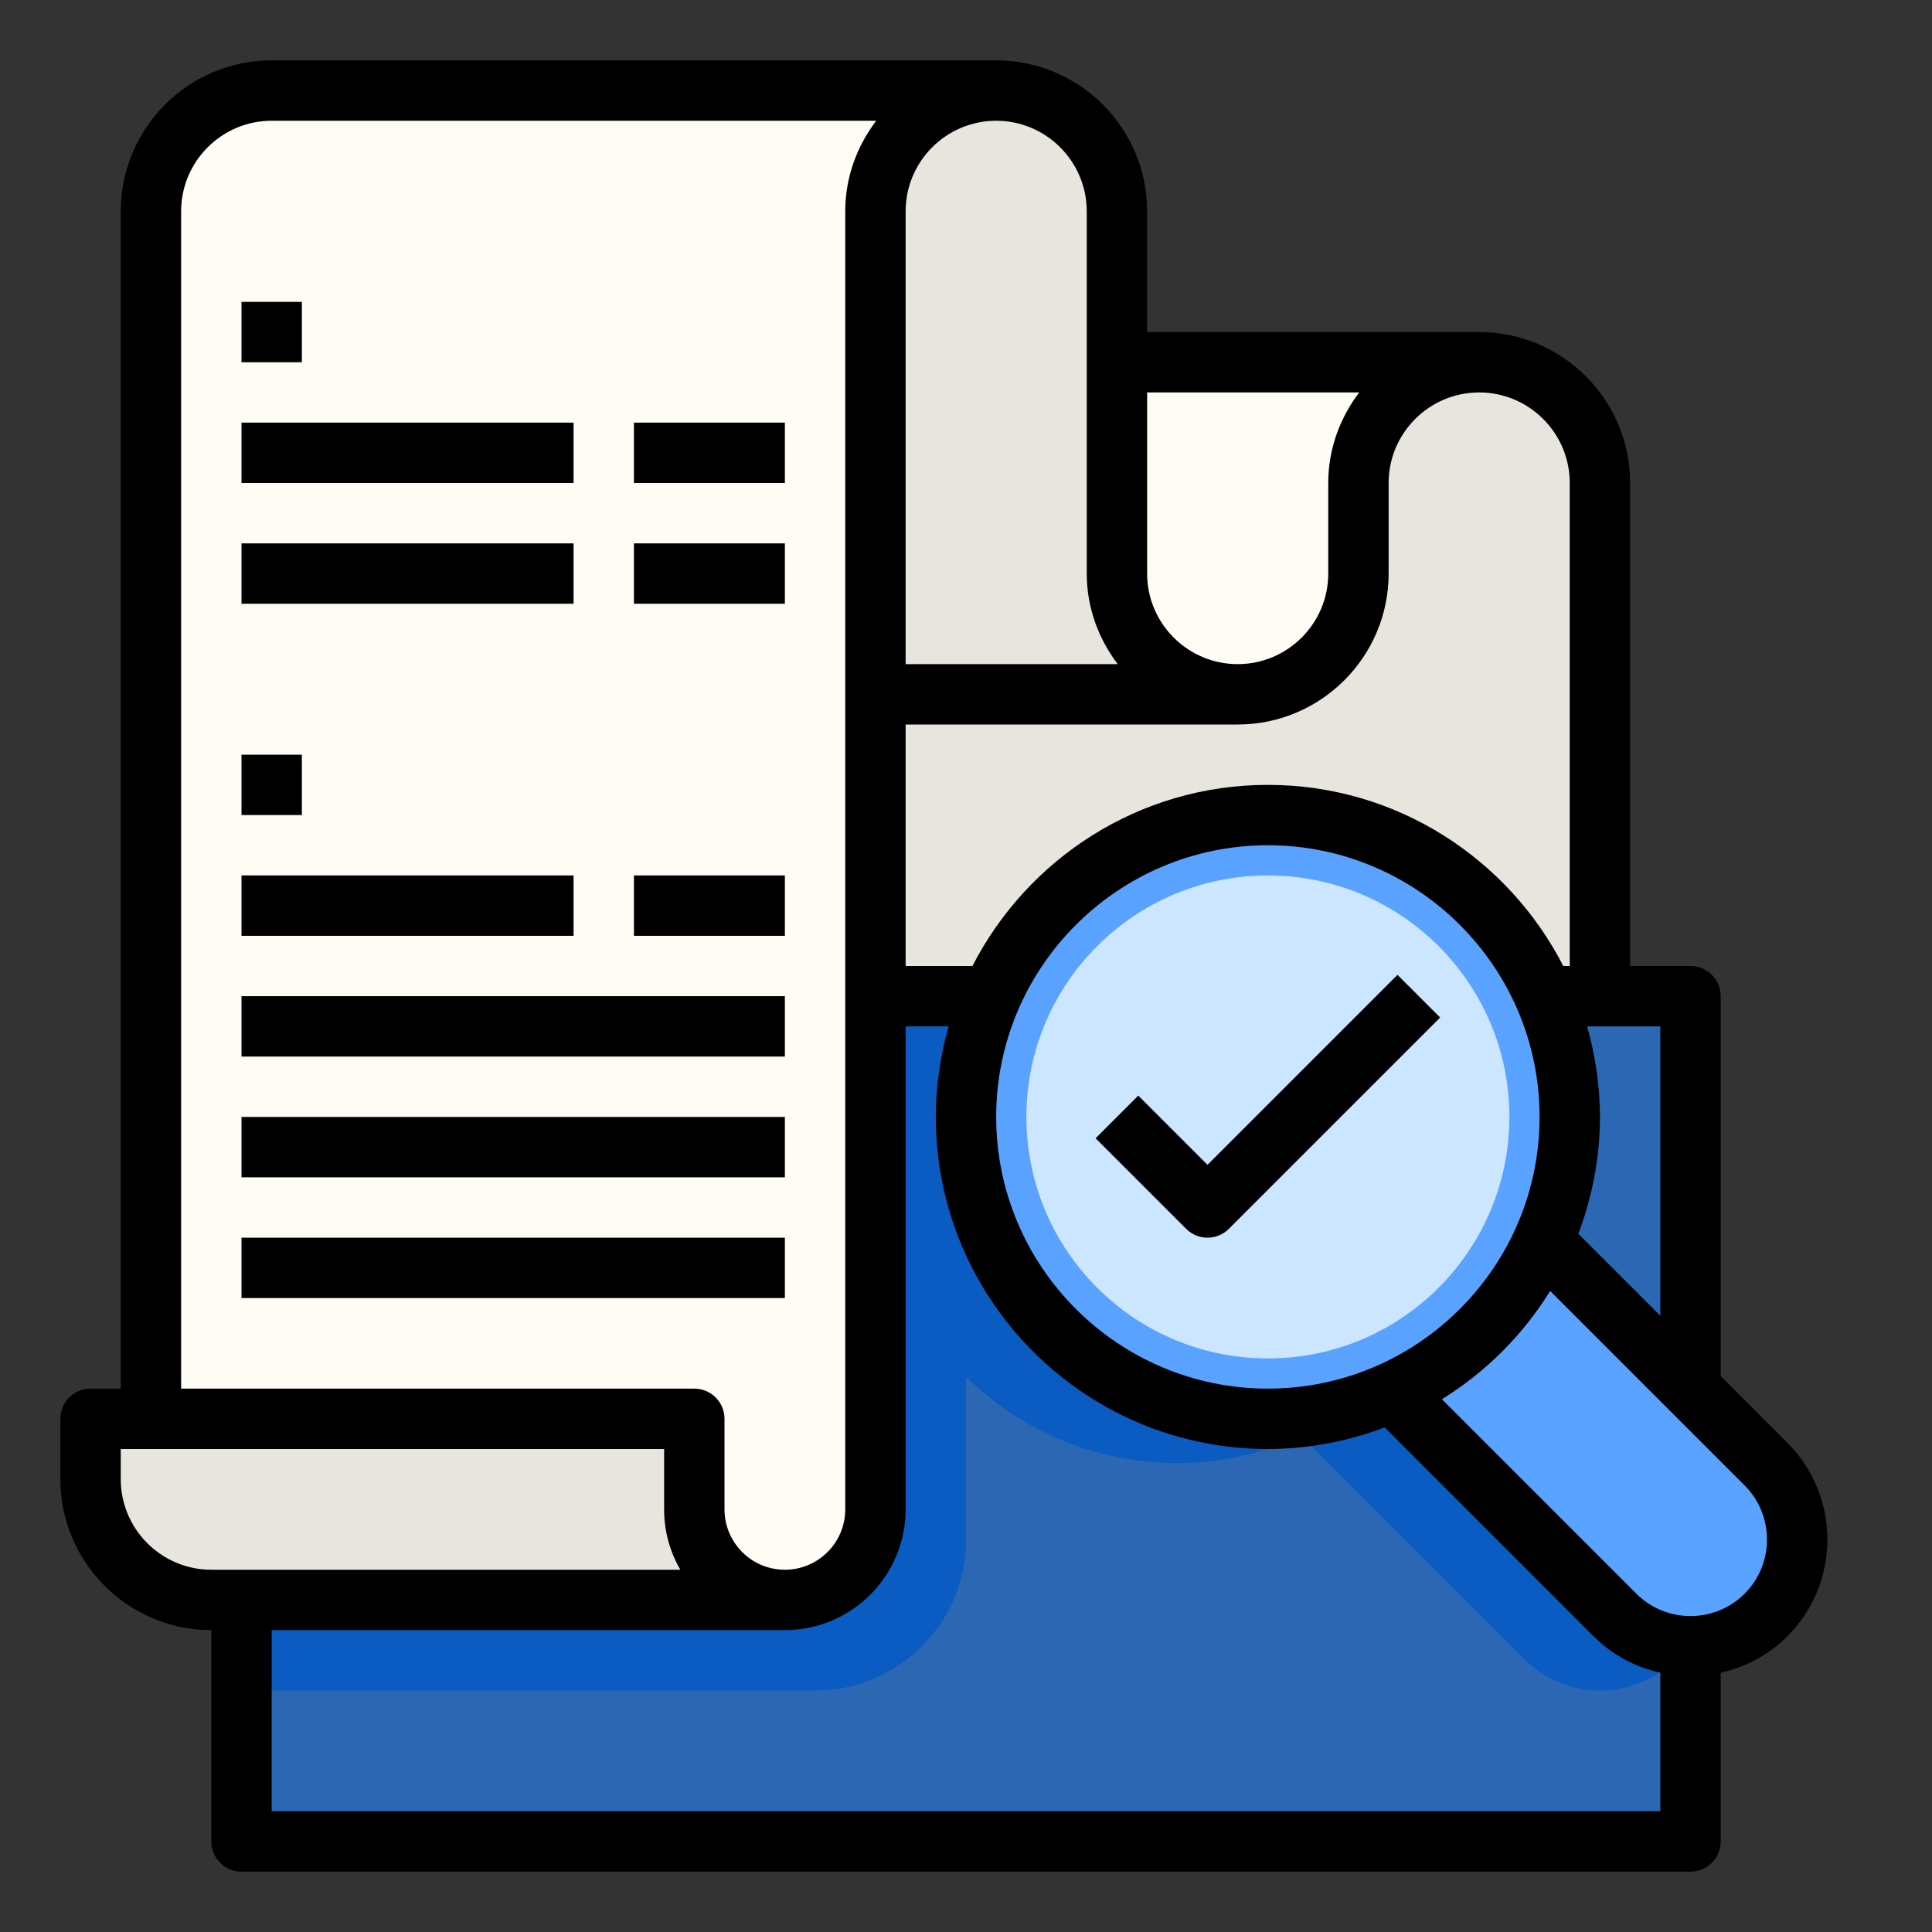 <svg id="Layer_1_1_" enable-background="new 0 0 64 64" height="512" viewBox="0 0 64 64" width="512" xmlns="http://www.w3.org/2000/svg"><rect x="0" y="0" width="64" height="64" fill="#333333" stroke="none"/><path d="m8 33h48v28h-48z" fill="#2b67b3"/><path d="m56 50.608c-.141-.228-.302-.446-.5-.644l-2.5-2.5-4.89-4.89c.567-1.255.89-2.643.89-4.11 0-2.018-.603-3.893-1.631-5.464h-16.738c-1.028 1.571-1.631 3.446-1.631 5.464 0 5.523 4.477 10 10 10 1.466 0 2.855-.323 4.11-.89l7.39 7.39c.69.691 1.595 1.036 2.5 1.036s1.81-.345 2.5-1.036c.198-.198.359-.416.5-.644z" fill="#0a5bc2"/><path d="m8 33v20 3h19c2.761 0 5-2.239 5-5v-18z" fill="#0a5bc2"/><path d="m45 16v3c0 2.209-1.791 4-4 4h-12v10h3.838c1.544-3.53 5.063-6 9.162-6s7.619 2.47 9.162 6h1.838v-17c0-2.209-1.791-4-4-4s-4 1.791-4 4z" fill="#e8e5df"/><path d="m7 53h1 18c-1.657 0-3-1.343-3-3v-3h-18-2v2c0 2.209 1.791 4 4 4z" fill="#e8e5df"/><path d="m41 23c2.209 0 4-1.791 4-4v-3c0-2.209 1.791-4 4-4h-12v7c0 2.209 1.791 4 4 4z" fill="#fffcf5"/><path d="m9 3c-2.209 0-4 1.791-4 4v40h18v3c0 1.657 1.343 3 3 3s3-1.343 3-3v-17-10-16c0-2.209 1.791-4 4-4z" fill="#fffcf5"/><path d="m29 7v16h12c-2.209 0-4-1.791-4-4v-7-5c0-2.209-1.791-4-4-4s-4 1.791-4 4z" fill="#e8e5df"/><path d="m46.11 46.11 7.39 7.39c.69.69 1.595 1.036 2.5 1.036s1.81-.345 2.5-1.036c1.381-1.381 1.381-3.619 0-5l-2.5-2.5-4.89-4.89c-1.002 2.216-2.784 3.998-5 5z" fill="#5aa2ff"/><circle cx="42" cy="37" fill="#5aa2ff" r="10"/><circle cx="42" cy="37" fill="#cbe6fe" r="8"/><path d="m7 54v7c0 .552.447 1 1 1h48c.553 0 1-.448 1-1v-5.589c.809-.182 1.579-.576 2.207-1.204 1.769-1.769 1.769-4.646 0-6.414l-2.207-2.207v-12.586c0-.552-.447-1-1-1h-2v-16c0-2.757-2.243-5-5-5h-11v-4c0-2.757-2.243-5-5-5h-24c-2.757 0-5 2.243-5 5v39h-1c-.553 0-1 .448-1 1v2c0 2.757 2.243 5 5 5zm2 6v-6h17c2.206 0 4-1.794 4-4v-16h1.426c-.271.955-.426 1.959-.426 3 0 6.065 4.935 11 11 11 1.363 0 2.664-.261 3.87-.716l6.923 6.923c.628.628 1.398 1.022 2.207 1.204v4.589zm33-14c-4.963 0-9-4.038-9-9s4.037-9 9-9 9 4.038 9 9-4.037 9-9 9zm15.793 6.793c-.988.988-2.598.988-3.586 0l-6.442-6.442c1.456-.901 2.685-2.129 3.586-3.586l6.442 6.442c.988.989.988 2.597 0 3.586zm-2.793-9.207-2.716-2.716c.455-1.206.716-2.507.716-3.87 0-1.041-.155-2.045-.426-3h2.426zm-3-27.586v16h-.214c-1.825-3.556-5.521-6-9.786-6s-7.961 2.444-9.786 6h-2.214v-8h11c2.757 0 5-2.243 5-5v-3c0-1.654 1.346-3 3-3s3 1.346 3 3zm-6.974-3c-.635.838-1.026 1.87-1.026 3v3c0 1.654-1.346 3-3 3s-3-1.346-3-3v-6zm-9.026-6v12c0 1.13.391 2.162 1.026 3h-7.026v-15c0-1.654 1.346-3 3-3s3 1.346 3 3zm-30 0c0-1.654 1.346-3 3-3h20.026c-.635.838-1.026 1.87-1.026 3v43c0 1.103-.897 2-2 2s-2-.897-2-2v-3c0-.552-.447-1-1-1h-17zm-2 41h18v2c0 .728.195 1.411.537 2h-15.537c-1.654 0-3-1.346-3-3z"/><path d="m21 29h5v2h-5z"/><path d="m8 29h11v2h-11z"/><path d="m8 10h2v2h-2z"/><path d="m8 33h18v2h-18z"/><path d="m8 37h18v2h-18z"/><path d="m8 41h18v2h-18z"/><path d="m21 14h5v2h-5z"/><path d="m8 14h11v2h-11z"/><path d="m21 18h5v2h-5z"/><path d="m8 18h11v2h-11z"/><path d="m8 25h2v2h-2z"/><path d="m40 38.586-2.293-2.293-1.414 1.414 3 3c.195.195.451.293.707.293s.512-.098.707-.293l7-7-1.414-1.414z"/></svg>